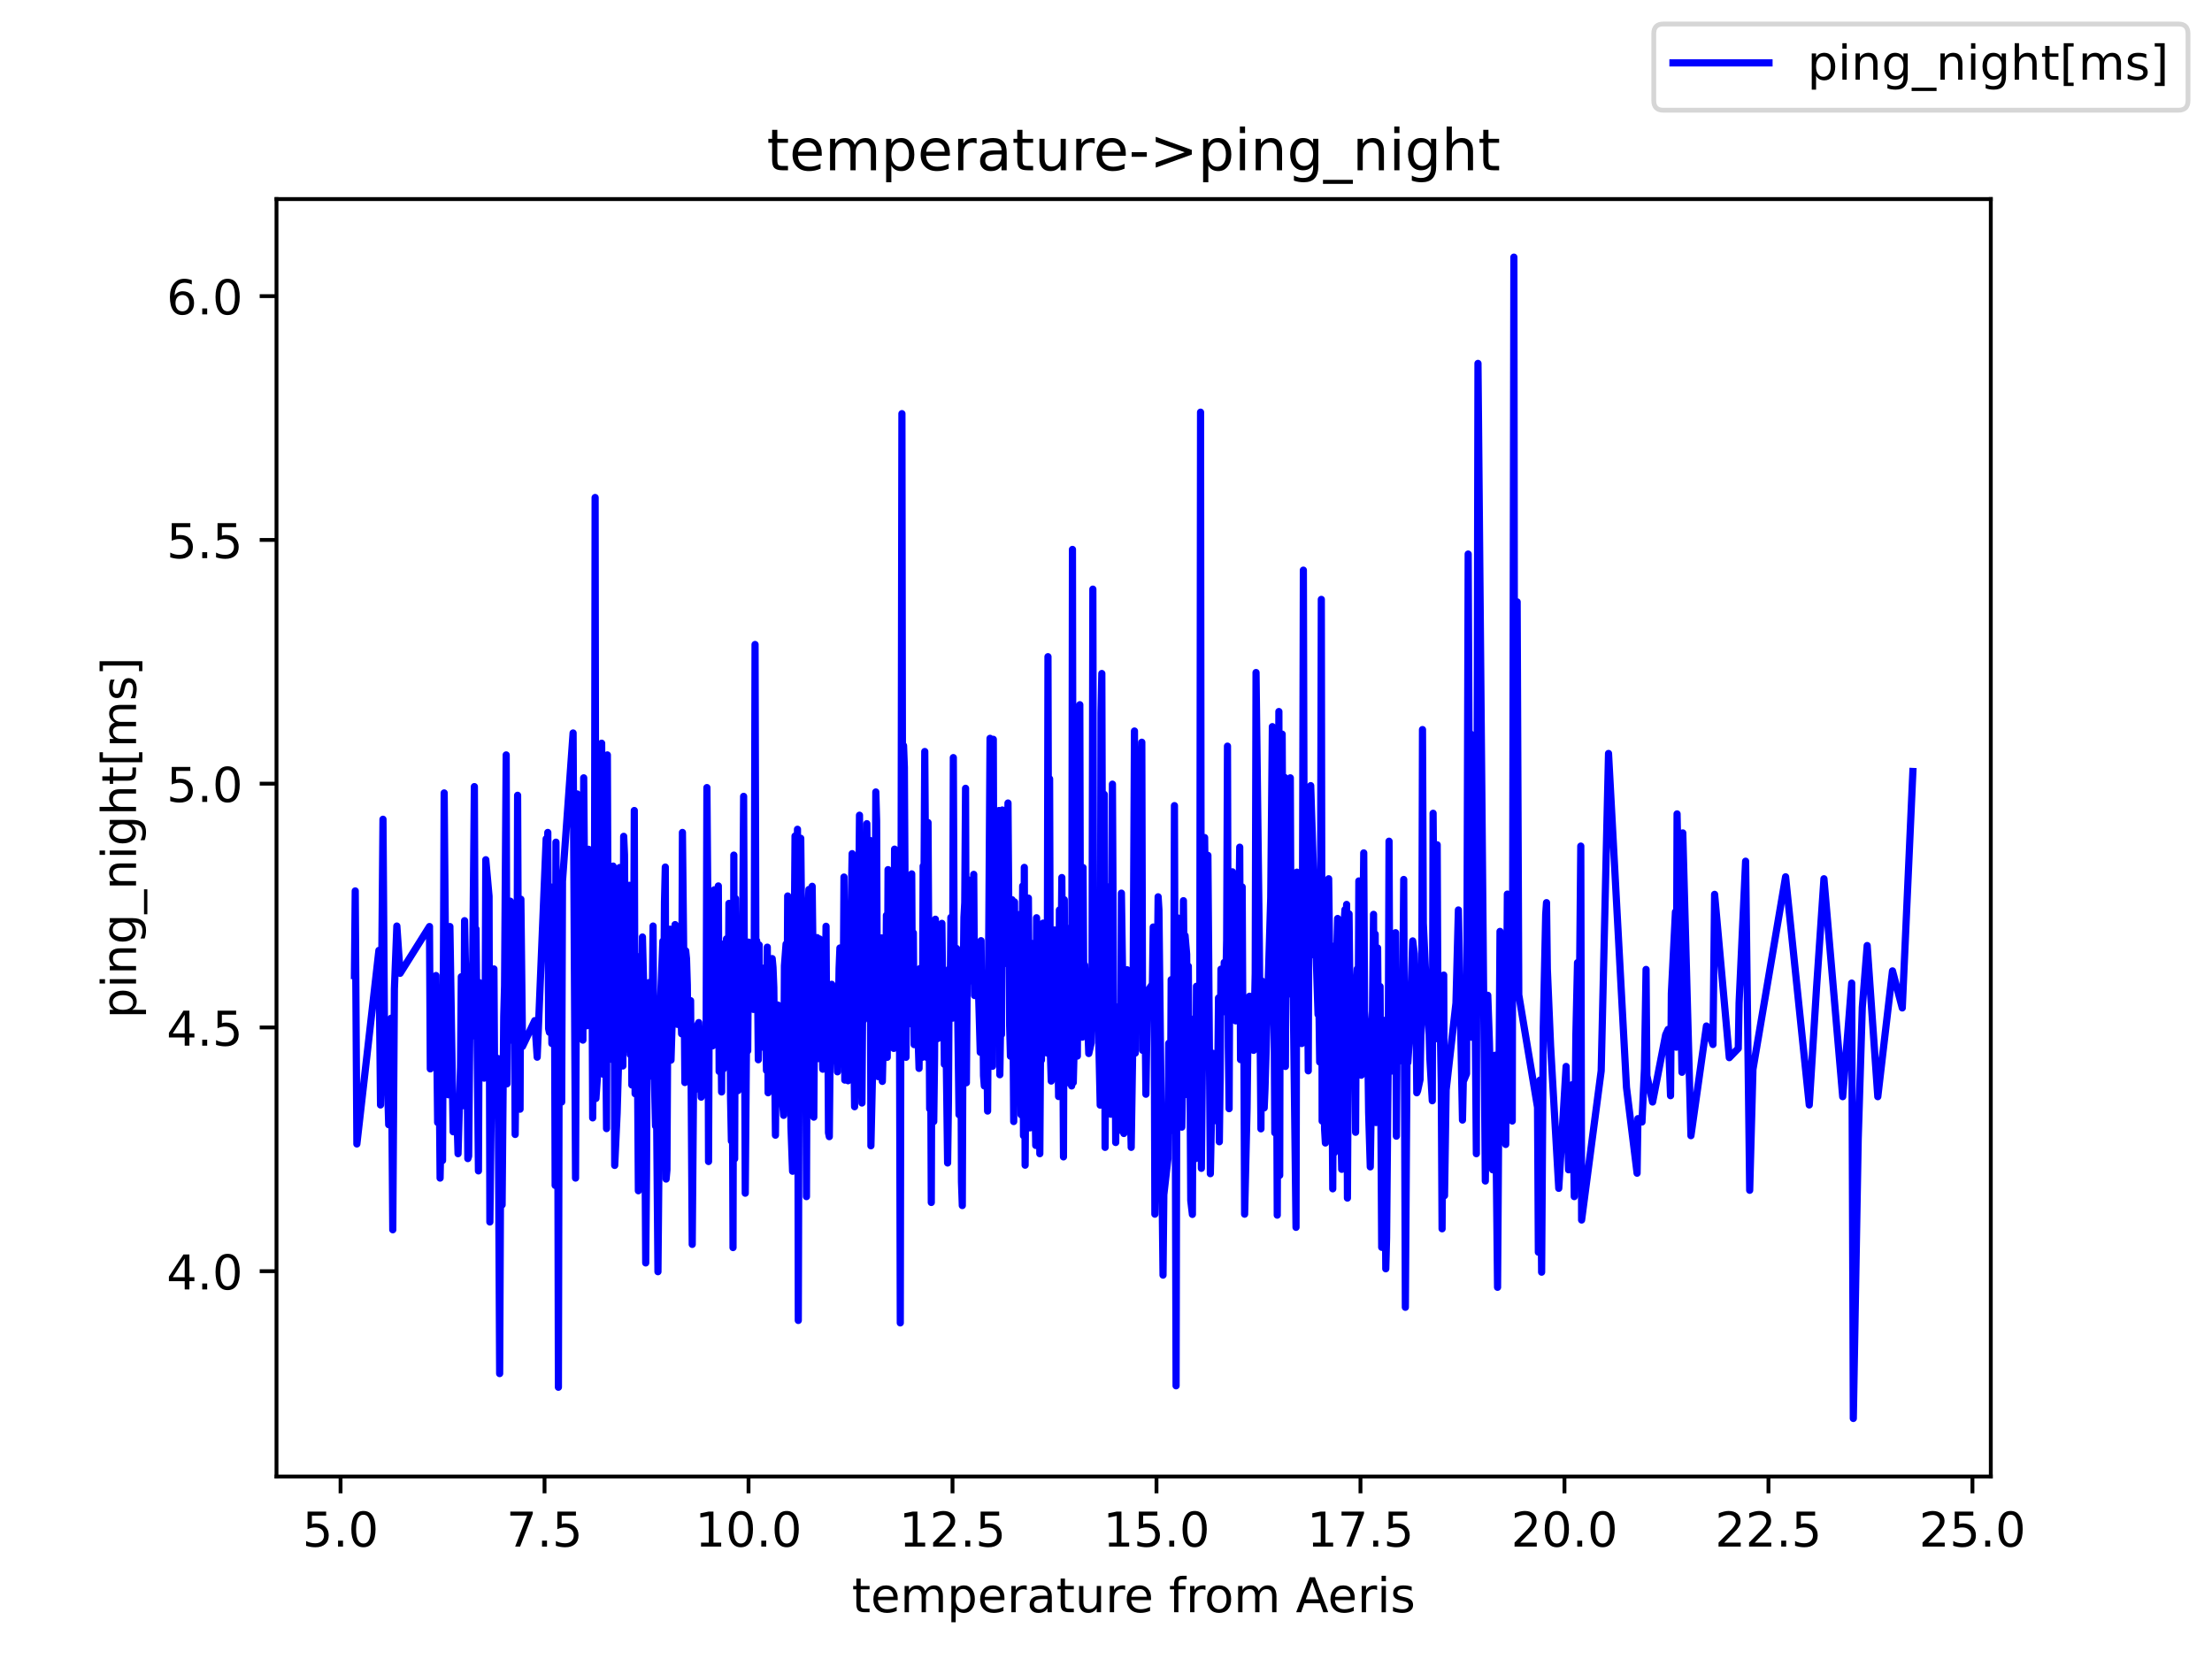 <?xml version="1.0" encoding="utf-8" standalone="no"?>
<!DOCTYPE svg PUBLIC "-//W3C//DTD SVG 1.1//EN"
  "http://www.w3.org/Graphics/SVG/1.1/DTD/svg11.dtd">
<!-- Created with matplotlib (https://matplotlib.org/) -->
<svg height="345.6pt" version="1.1" viewBox="0 0 460.8 345.6" width="460.8pt" xmlns="http://www.w3.org/2000/svg" xmlns:xlink="http://www.w3.org/1999/xlink">
 <defs>
  <style type="text/css">*{stroke-linecap:butt;stroke-linejoin:round;}</style>
 </defs>
 <g id="figure_1">
  <g id="patch_1">
   <path d="M 0 345.6 
L 460.8 345.6 
L 460.8 0 
L 0 0 
z
" style="fill:#ffffff;"/>
  </g>
  <g id="axes_1">
   <g id="patch_2">
    <path d="M 57.6 307.584 
L 414.72 307.584 
L 414.72 41.472 
L 57.6 41.472 
z
" style="fill:#ffffff;"/>
   </g>
   <g id="matplotlib.axis_1">
    <g id="xtick_1">
     <g id="line2d_1">
      <defs>
       <path d="M 0 0 
L 0 3.5 
" id="m7794c0985c" style="stroke:#000000;stroke-width:0.8;"/>
      </defs>
      <g>
       <use style="stroke:#000000;stroke-width:0.8;" x="70.943" xlink:href="#m7794c0985c" y="307.584"/>
      </g>
     </g>
     <g id="text_1">
      <!-- 5.0 -->
      <g transform="translate(62.992 322.182)scale(0.1 -0.1)">
       <defs>
        <path d="M 10.797 72.906 
L 49.516 72.906 
L 49.516 64.594 
L 19.828 64.594 
L 19.828 46.734 
Q 21.969 47.469 24.109 47.828 
Q 26.266 48.188 28.422 48.188 
Q 40.625 48.188 47.75 41.5 
Q 54.891 34.812 54.891 23.391 
Q 54.891 11.625 47.562 5.094 
Q 40.234 -1.422 26.906 -1.422 
Q 22.312 -1.422 17.547 -0.641 
Q 12.797 0.141 7.719 1.703 
L 7.719 11.625 
Q 12.109 9.234 16.797 8.062 
Q 21.484 6.891 26.703 6.891 
Q 35.156 6.891 40.078 11.328 
Q 45.016 15.766 45.016 23.391 
Q 45.016 31 40.078 35.438 
Q 35.156 39.891 26.703 39.891 
Q 22.75 39.891 18.812 39.016 
Q 14.891 38.141 10.797 36.281 
z
" id="DejaVuSans-53"/>
        <path d="M 10.688 12.406 
L 21 12.406 
L 21 0 
L 10.688 0 
z
" id="DejaVuSans-46"/>
        <path d="M 31.781 66.406 
Q 24.172 66.406 20.328 58.906 
Q 16.5 51.422 16.5 36.375 
Q 16.5 21.391 20.328 13.891 
Q 24.172 6.391 31.781 6.391 
Q 39.453 6.391 43.281 13.891 
Q 47.125 21.391 47.125 36.375 
Q 47.125 51.422 43.281 58.906 
Q 39.453 66.406 31.781 66.406 
z
M 31.781 74.219 
Q 44.047 74.219 50.516 64.516 
Q 56.984 54.828 56.984 36.375 
Q 56.984 17.969 50.516 8.266 
Q 44.047 -1.422 31.781 -1.422 
Q 19.531 -1.422 13.062 8.266 
Q 6.594 17.969 6.594 36.375 
Q 6.594 54.828 13.062 64.516 
Q 19.531 74.219 31.781 74.219 
z
" id="DejaVuSans-48"/>
       </defs>
       <use xlink:href="#DejaVuSans-53"/>
       <use x="63.623" xlink:href="#DejaVuSans-46"/>
       <use x="95.41" xlink:href="#DejaVuSans-48"/>
      </g>
     </g>
    </g>
    <g id="xtick_2">
     <g id="line2d_2">
      <g>
       <use style="stroke:#000000;stroke-width:0.8;" x="113.437" xlink:href="#m7794c0985c" y="307.584"/>
      </g>
     </g>
     <g id="text_2">
      <!-- 7.5 -->
      <g transform="translate(105.486 322.182)scale(0.1 -0.1)">
       <defs>
        <path d="M 8.203 72.906 
L 55.078 72.906 
L 55.078 68.703 
L 28.609 0 
L 18.312 0 
L 43.219 64.594 
L 8.203 64.594 
z
" id="DejaVuSans-55"/>
       </defs>
       <use xlink:href="#DejaVuSans-55"/>
       <use x="63.623" xlink:href="#DejaVuSans-46"/>
       <use x="95.41" xlink:href="#DejaVuSans-53"/>
      </g>
     </g>
    </g>
    <g id="xtick_3">
     <g id="line2d_3">
      <g>
       <use style="stroke:#000000;stroke-width:0.8;" x="155.931" xlink:href="#m7794c0985c" y="307.584"/>
      </g>
     </g>
     <g id="text_3">
      <!-- 10.0 -->
      <g transform="translate(144.798 322.182)scale(0.1 -0.1)">
       <defs>
        <path d="M 12.406 8.297 
L 28.516 8.297 
L 28.516 63.922 
L 10.984 60.406 
L 10.984 69.391 
L 28.422 72.906 
L 38.281 72.906 
L 38.281 8.297 
L 54.391 8.297 
L 54.391 0 
L 12.406 0 
z
" id="DejaVuSans-49"/>
       </defs>
       <use xlink:href="#DejaVuSans-49"/>
       <use x="63.623" xlink:href="#DejaVuSans-48"/>
       <use x="127.246" xlink:href="#DejaVuSans-46"/>
       <use x="159.033" xlink:href="#DejaVuSans-48"/>
      </g>
     </g>
    </g>
    <g id="xtick_4">
     <g id="line2d_4">
      <g>
       <use style="stroke:#000000;stroke-width:0.8;" x="198.425" xlink:href="#m7794c0985c" y="307.584"/>
      </g>
     </g>
     <g id="text_4">
      <!-- 12.5 -->
      <g transform="translate(187.292 322.182)scale(0.1 -0.1)">
       <defs>
        <path d="M 19.188 8.297 
L 53.609 8.297 
L 53.609 0 
L 7.328 0 
L 7.328 8.297 
Q 12.938 14.109 22.625 23.891 
Q 32.328 33.688 34.812 36.531 
Q 39.547 41.844 41.422 45.531 
Q 43.312 49.219 43.312 52.781 
Q 43.312 58.594 39.234 62.25 
Q 35.156 65.922 28.609 65.922 
Q 23.969 65.922 18.812 64.312 
Q 13.672 62.703 7.812 59.422 
L 7.812 69.391 
Q 13.766 71.781 18.938 73 
Q 24.125 74.219 28.422 74.219 
Q 39.75 74.219 46.484 68.547 
Q 53.219 62.891 53.219 53.422 
Q 53.219 48.922 51.531 44.891 
Q 49.859 40.875 45.406 35.406 
Q 44.188 33.984 37.641 27.219 
Q 31.109 20.453 19.188 8.297 
z
" id="DejaVuSans-50"/>
       </defs>
       <use xlink:href="#DejaVuSans-49"/>
       <use x="63.623" xlink:href="#DejaVuSans-50"/>
       <use x="127.246" xlink:href="#DejaVuSans-46"/>
       <use x="159.033" xlink:href="#DejaVuSans-53"/>
      </g>
     </g>
    </g>
    <g id="xtick_5">
     <g id="line2d_5">
      <g>
       <use style="stroke:#000000;stroke-width:0.8;" x="240.919" xlink:href="#m7794c0985c" y="307.584"/>
      </g>
     </g>
     <g id="text_5">
      <!-- 15.0 -->
      <g transform="translate(229.787 322.182)scale(0.1 -0.1)">
       <use xlink:href="#DejaVuSans-49"/>
       <use x="63.623" xlink:href="#DejaVuSans-53"/>
       <use x="127.246" xlink:href="#DejaVuSans-46"/>
       <use x="159.033" xlink:href="#DejaVuSans-48"/>
      </g>
     </g>
    </g>
    <g id="xtick_6">
     <g id="line2d_6">
      <g>
       <use style="stroke:#000000;stroke-width:0.8;" x="283.413" xlink:href="#m7794c0985c" y="307.584"/>
      </g>
     </g>
     <g id="text_6">
      <!-- 17.5 -->
      <g transform="translate(272.281 322.182)scale(0.1 -0.1)">
       <use xlink:href="#DejaVuSans-49"/>
       <use x="63.623" xlink:href="#DejaVuSans-55"/>
       <use x="127.246" xlink:href="#DejaVuSans-46"/>
       <use x="159.033" xlink:href="#DejaVuSans-53"/>
      </g>
     </g>
    </g>
    <g id="xtick_7">
     <g id="line2d_7">
      <g>
       <use style="stroke:#000000;stroke-width:0.8;" x="325.907" xlink:href="#m7794c0985c" y="307.584"/>
      </g>
     </g>
     <g id="text_7">
      <!-- 20.0 -->
      <g transform="translate(314.775 322.182)scale(0.1 -0.1)">
       <use xlink:href="#DejaVuSans-50"/>
       <use x="63.623" xlink:href="#DejaVuSans-48"/>
       <use x="127.246" xlink:href="#DejaVuSans-46"/>
       <use x="159.033" xlink:href="#DejaVuSans-48"/>
      </g>
     </g>
    </g>
    <g id="xtick_8">
     <g id="line2d_8">
      <g>
       <use style="stroke:#000000;stroke-width:0.8;" x="368.401" xlink:href="#m7794c0985c" y="307.584"/>
      </g>
     </g>
     <g id="text_8">
      <!-- 22.5 -->
      <g transform="translate(357.269 322.182)scale(0.1 -0.1)">
       <use xlink:href="#DejaVuSans-50"/>
       <use x="63.623" xlink:href="#DejaVuSans-50"/>
       <use x="127.246" xlink:href="#DejaVuSans-46"/>
       <use x="159.033" xlink:href="#DejaVuSans-53"/>
      </g>
     </g>
    </g>
    <g id="xtick_9">
     <g id="line2d_9">
      <g>
       <use style="stroke:#000000;stroke-width:0.8;" x="410.896" xlink:href="#m7794c0985c" y="307.584"/>
      </g>
     </g>
     <g id="text_9">
      <!-- 25.0 -->
      <g transform="translate(399.763 322.182)scale(0.1 -0.1)">
       <use xlink:href="#DejaVuSans-50"/>
       <use x="63.623" xlink:href="#DejaVuSans-53"/>
       <use x="127.246" xlink:href="#DejaVuSans-46"/>
       <use x="159.033" xlink:href="#DejaVuSans-48"/>
      </g>
     </g>
    </g>
    <g id="text_10">
     <!-- temperature from Aeris -->
     <g transform="translate(177.465 335.861)scale(0.1 -0.1)">
      <defs>
       <path d="M 18.312 70.219 
L 18.312 54.688 
L 36.812 54.688 
L 36.812 47.703 
L 18.312 47.703 
L 18.312 18.016 
Q 18.312 11.328 20.141 9.422 
Q 21.969 7.516 27.594 7.516 
L 36.812 7.516 
L 36.812 0 
L 27.594 0 
Q 17.188 0 13.234 3.875 
Q 9.281 7.766 9.281 18.016 
L 9.281 47.703 
L 2.688 47.703 
L 2.688 54.688 
L 9.281 54.688 
L 9.281 70.219 
z
" id="DejaVuSans-116"/>
       <path d="M 56.203 29.594 
L 56.203 25.203 
L 14.891 25.203 
Q 15.484 15.922 20.484 11.062 
Q 25.484 6.203 34.422 6.203 
Q 39.594 6.203 44.453 7.469 
Q 49.312 8.734 54.109 11.281 
L 54.109 2.781 
Q 49.266 0.734 44.188 -0.344 
Q 39.109 -1.422 33.891 -1.422 
Q 20.797 -1.422 13.156 6.188 
Q 5.516 13.812 5.516 26.812 
Q 5.516 40.234 12.766 48.109 
Q 20.016 56 32.328 56 
Q 43.359 56 49.781 48.891 
Q 56.203 41.797 56.203 29.594 
z
M 47.219 32.234 
Q 47.125 39.594 43.094 43.984 
Q 39.062 48.391 32.422 48.391 
Q 24.906 48.391 20.391 44.141 
Q 15.875 39.891 15.188 32.172 
z
" id="DejaVuSans-101"/>
       <path d="M 52 44.188 
Q 55.375 50.25 60.062 53.125 
Q 64.75 56 71.094 56 
Q 79.641 56 84.281 50.016 
Q 88.922 44.047 88.922 33.016 
L 88.922 0 
L 79.891 0 
L 79.891 32.719 
Q 79.891 40.578 77.094 44.375 
Q 74.312 48.188 68.609 48.188 
Q 61.625 48.188 57.562 43.547 
Q 53.516 38.922 53.516 30.906 
L 53.516 0 
L 44.484 0 
L 44.484 32.719 
Q 44.484 40.625 41.703 44.406 
Q 38.922 48.188 33.109 48.188 
Q 26.219 48.188 22.156 43.531 
Q 18.109 38.875 18.109 30.906 
L 18.109 0 
L 9.078 0 
L 9.078 54.688 
L 18.109 54.688 
L 18.109 46.188 
Q 21.188 51.219 25.484 53.609 
Q 29.781 56 35.688 56 
Q 41.656 56 45.828 52.969 
Q 50 49.953 52 44.188 
z
" id="DejaVuSans-109"/>
       <path d="M 18.109 8.203 
L 18.109 -20.797 
L 9.078 -20.797 
L 9.078 54.688 
L 18.109 54.688 
L 18.109 46.391 
Q 20.953 51.266 25.266 53.625 
Q 29.594 56 35.594 56 
Q 45.562 56 51.781 48.094 
Q 58.016 40.188 58.016 27.297 
Q 58.016 14.406 51.781 6.484 
Q 45.562 -1.422 35.594 -1.422 
Q 29.594 -1.422 25.266 0.953 
Q 20.953 3.328 18.109 8.203 
z
M 48.688 27.297 
Q 48.688 37.203 44.609 42.844 
Q 40.531 48.484 33.406 48.484 
Q 26.266 48.484 22.188 42.844 
Q 18.109 37.203 18.109 27.297 
Q 18.109 17.391 22.188 11.75 
Q 26.266 6.109 33.406 6.109 
Q 40.531 6.109 44.609 11.75 
Q 48.688 17.391 48.688 27.297 
z
" id="DejaVuSans-112"/>
       <path d="M 41.109 46.297 
Q 39.594 47.172 37.812 47.578 
Q 36.031 48 33.891 48 
Q 26.266 48 22.188 43.047 
Q 18.109 38.094 18.109 28.812 
L 18.109 0 
L 9.078 0 
L 9.078 54.688 
L 18.109 54.688 
L 18.109 46.188 
Q 20.953 51.172 25.484 53.578 
Q 30.031 56 36.531 56 
Q 37.453 56 38.578 55.875 
Q 39.703 55.766 41.062 55.516 
z
" id="DejaVuSans-114"/>
       <path d="M 34.281 27.484 
Q 23.391 27.484 19.188 25 
Q 14.984 22.516 14.984 16.5 
Q 14.984 11.719 18.141 8.906 
Q 21.297 6.109 26.703 6.109 
Q 34.188 6.109 38.703 11.406 
Q 43.219 16.703 43.219 25.484 
L 43.219 27.484 
z
M 52.203 31.203 
L 52.203 0 
L 43.219 0 
L 43.219 8.297 
Q 40.141 3.328 35.547 0.953 
Q 30.953 -1.422 24.312 -1.422 
Q 15.922 -1.422 10.953 3.297 
Q 6 8.016 6 15.922 
Q 6 25.141 12.172 29.828 
Q 18.359 34.516 30.609 34.516 
L 43.219 34.516 
L 43.219 35.406 
Q 43.219 41.609 39.141 45 
Q 35.062 48.391 27.688 48.391 
Q 23 48.391 18.547 47.266 
Q 14.109 46.141 10.016 43.891 
L 10.016 52.203 
Q 14.938 54.109 19.578 55.047 
Q 24.219 56 28.609 56 
Q 40.484 56 46.344 49.844 
Q 52.203 43.703 52.203 31.203 
z
" id="DejaVuSans-97"/>
       <path d="M 8.5 21.578 
L 8.5 54.688 
L 17.484 54.688 
L 17.484 21.922 
Q 17.484 14.156 20.5 10.266 
Q 23.531 6.391 29.594 6.391 
Q 36.859 6.391 41.078 11.031 
Q 45.312 15.672 45.312 23.688 
L 45.312 54.688 
L 54.297 54.688 
L 54.297 0 
L 45.312 0 
L 45.312 8.406 
Q 42.047 3.422 37.719 1 
Q 33.406 -1.422 27.688 -1.422 
Q 18.266 -1.422 13.375 4.438 
Q 8.5 10.297 8.5 21.578 
z
M 31.109 56 
z
" id="DejaVuSans-117"/>
       <path id="DejaVuSans-32"/>
       <path d="M 37.109 75.984 
L 37.109 68.5 
L 28.516 68.5 
Q 23.688 68.5 21.797 66.547 
Q 19.922 64.594 19.922 59.516 
L 19.922 54.688 
L 34.719 54.688 
L 34.719 47.703 
L 19.922 47.703 
L 19.922 0 
L 10.891 0 
L 10.891 47.703 
L 2.297 47.703 
L 2.297 54.688 
L 10.891 54.688 
L 10.891 58.5 
Q 10.891 67.625 15.141 71.797 
Q 19.391 75.984 28.609 75.984 
z
" id="DejaVuSans-102"/>
       <path d="M 30.609 48.391 
Q 23.391 48.391 19.188 42.75 
Q 14.984 37.109 14.984 27.297 
Q 14.984 17.484 19.156 11.844 
Q 23.344 6.203 30.609 6.203 
Q 37.797 6.203 41.984 11.859 
Q 46.188 17.531 46.188 27.297 
Q 46.188 37.016 41.984 42.703 
Q 37.797 48.391 30.609 48.391 
z
M 30.609 56 
Q 42.328 56 49.016 48.375 
Q 55.719 40.766 55.719 27.297 
Q 55.719 13.875 49.016 6.219 
Q 42.328 -1.422 30.609 -1.422 
Q 18.844 -1.422 12.172 6.219 
Q 5.516 13.875 5.516 27.297 
Q 5.516 40.766 12.172 48.375 
Q 18.844 56 30.609 56 
z
" id="DejaVuSans-111"/>
       <path d="M 34.188 63.188 
L 20.797 26.906 
L 47.609 26.906 
z
M 28.609 72.906 
L 39.797 72.906 
L 67.578 0 
L 57.328 0 
L 50.688 18.703 
L 17.828 18.703 
L 11.188 0 
L 0.781 0 
z
" id="DejaVuSans-65"/>
       <path d="M 9.422 54.688 
L 18.406 54.688 
L 18.406 0 
L 9.422 0 
z
M 9.422 75.984 
L 18.406 75.984 
L 18.406 64.594 
L 9.422 64.594 
z
" id="DejaVuSans-105"/>
       <path d="M 44.281 53.078 
L 44.281 44.578 
Q 40.484 46.531 36.375 47.5 
Q 32.281 48.484 27.875 48.484 
Q 21.188 48.484 17.844 46.438 
Q 14.5 44.391 14.5 40.281 
Q 14.5 37.156 16.891 35.375 
Q 19.281 33.594 26.516 31.984 
L 29.594 31.297 
Q 39.156 29.25 43.188 25.516 
Q 47.219 21.781 47.219 15.094 
Q 47.219 7.469 41.188 3.016 
Q 35.156 -1.422 24.609 -1.422 
Q 20.219 -1.422 15.453 -0.562 
Q 10.688 0.297 5.422 2 
L 5.422 11.281 
Q 10.406 8.688 15.234 7.391 
Q 20.062 6.109 24.812 6.109 
Q 31.156 6.109 34.562 8.281 
Q 37.984 10.453 37.984 14.406 
Q 37.984 18.062 35.516 20.016 
Q 33.062 21.969 24.703 23.781 
L 21.578 24.516 
Q 13.234 26.266 9.516 29.906 
Q 5.812 33.547 5.812 39.891 
Q 5.812 47.609 11.281 51.797 
Q 16.75 56 26.812 56 
Q 31.781 56 36.172 55.266 
Q 40.578 54.547 44.281 53.078 
z
" id="DejaVuSans-115"/>
      </defs>
      <use xlink:href="#DejaVuSans-116"/>
      <use x="39.209" xlink:href="#DejaVuSans-101"/>
      <use x="100.732" xlink:href="#DejaVuSans-109"/>
      <use x="198.145" xlink:href="#DejaVuSans-112"/>
      <use x="261.621" xlink:href="#DejaVuSans-101"/>
      <use x="323.145" xlink:href="#DejaVuSans-114"/>
      <use x="364.258" xlink:href="#DejaVuSans-97"/>
      <use x="425.537" xlink:href="#DejaVuSans-116"/>
      <use x="464.746" xlink:href="#DejaVuSans-117"/>
      <use x="528.125" xlink:href="#DejaVuSans-114"/>
      <use x="566.988" xlink:href="#DejaVuSans-101"/>
      <use x="628.512" xlink:href="#DejaVuSans-32"/>
      <use x="660.299" xlink:href="#DejaVuSans-102"/>
      <use x="695.504" xlink:href="#DejaVuSans-114"/>
      <use x="734.367" xlink:href="#DejaVuSans-111"/>
      <use x="795.549" xlink:href="#DejaVuSans-109"/>
      <use x="892.961" xlink:href="#DejaVuSans-32"/>
      <use x="924.748" xlink:href="#DejaVuSans-65"/>
      <use x="991.406" xlink:href="#DejaVuSans-101"/>
      <use x="1052.93" xlink:href="#DejaVuSans-114"/>
      <use x="1094.043" xlink:href="#DejaVuSans-105"/>
      <use x="1121.826" xlink:href="#DejaVuSans-115"/>
     </g>
    </g>
   </g>
   <g id="matplotlib.axis_2">
    <g id="ytick_1">
     <g id="line2d_10">
      <defs>
       <path d="M 0 0 
L -3.5 0 
" id="me8d3914f2b" style="stroke:#000000;stroke-width:0.8;"/>
      </defs>
      <g>
       <use style="stroke:#000000;stroke-width:0.8;" x="57.6" xlink:href="#me8d3914f2b" y="264.816"/>
      </g>
     </g>
     <g id="text_11">
      <!-- 4.0 -->
      <g transform="translate(34.697 268.616)scale(0.1 -0.1)">
       <defs>
        <path d="M 37.797 64.312 
L 12.891 25.391 
L 37.797 25.391 
z
M 35.203 72.906 
L 47.609 72.906 
L 47.609 25.391 
L 58.016 25.391 
L 58.016 17.188 
L 47.609 17.188 
L 47.609 0 
L 37.797 0 
L 37.797 17.188 
L 4.891 17.188 
L 4.891 26.703 
z
" id="DejaVuSans-52"/>
       </defs>
       <use xlink:href="#DejaVuSans-52"/>
       <use x="63.623" xlink:href="#DejaVuSans-46"/>
       <use x="95.41" xlink:href="#DejaVuSans-48"/>
      </g>
     </g>
    </g>
    <g id="ytick_2">
     <g id="line2d_11">
      <g>
       <use style="stroke:#000000;stroke-width:0.8;" x="57.6" xlink:href="#me8d3914f2b" y="214.036"/>
      </g>
     </g>
     <g id="text_12">
      <!-- 4.5 -->
      <g transform="translate(34.697 217.835)scale(0.1 -0.1)">
       <use xlink:href="#DejaVuSans-52"/>
       <use x="63.623" xlink:href="#DejaVuSans-46"/>
       <use x="95.41" xlink:href="#DejaVuSans-53"/>
      </g>
     </g>
    </g>
    <g id="ytick_3">
     <g id="line2d_12">
      <g>
       <use style="stroke:#000000;stroke-width:0.8;" x="57.6" xlink:href="#me8d3914f2b" y="163.255"/>
      </g>
     </g>
     <g id="text_13">
      <!-- 5.0 -->
      <g transform="translate(34.697 167.054)scale(0.1 -0.1)">
       <use xlink:href="#DejaVuSans-53"/>
       <use x="63.623" xlink:href="#DejaVuSans-46"/>
       <use x="95.41" xlink:href="#DejaVuSans-48"/>
      </g>
     </g>
    </g>
    <g id="ytick_4">
     <g id="line2d_13">
      <g>
       <use style="stroke:#000000;stroke-width:0.8;" x="57.6" xlink:href="#me8d3914f2b" y="112.474"/>
      </g>
     </g>
     <g id="text_14">
      <!-- 5.5 -->
      <g transform="translate(34.697 116.273)scale(0.1 -0.1)">
       <use xlink:href="#DejaVuSans-53"/>
       <use x="63.623" xlink:href="#DejaVuSans-46"/>
       <use x="95.41" xlink:href="#DejaVuSans-53"/>
      </g>
     </g>
    </g>
    <g id="ytick_5">
     <g id="line2d_14">
      <g>
       <use style="stroke:#000000;stroke-width:0.8;" x="57.6" xlink:href="#me8d3914f2b" y="61.693"/>
      </g>
     </g>
     <g id="text_15">
      <!-- 6.0 -->
      <g transform="translate(34.697 65.492)scale(0.1 -0.1)">
       <defs>
        <path d="M 33.016 40.375 
Q 26.375 40.375 22.484 35.828 
Q 18.609 31.297 18.609 23.391 
Q 18.609 15.531 22.484 10.953 
Q 26.375 6.391 33.016 6.391 
Q 39.656 6.391 43.531 10.953 
Q 47.406 15.531 47.406 23.391 
Q 47.406 31.297 43.531 35.828 
Q 39.656 40.375 33.016 40.375 
z
M 52.594 71.297 
L 52.594 62.312 
Q 48.875 64.062 45.094 64.984 
Q 41.312 65.922 37.594 65.922 
Q 27.828 65.922 22.672 59.328 
Q 17.531 52.734 16.797 39.406 
Q 19.672 43.656 24.016 45.922 
Q 28.375 48.188 33.594 48.188 
Q 44.578 48.188 50.953 41.516 
Q 57.328 34.859 57.328 23.391 
Q 57.328 12.156 50.688 5.359 
Q 44.047 -1.422 33.016 -1.422 
Q 20.359 -1.422 13.672 8.266 
Q 6.984 17.969 6.984 36.375 
Q 6.984 53.656 15.188 63.938 
Q 23.391 74.219 37.203 74.219 
Q 40.922 74.219 44.703 73.484 
Q 48.484 72.75 52.594 71.297 
z
" id="DejaVuSans-54"/>
       </defs>
       <use xlink:href="#DejaVuSans-54"/>
       <use x="63.623" xlink:href="#DejaVuSans-46"/>
       <use x="95.41" xlink:href="#DejaVuSans-48"/>
      </g>
     </g>
    </g>
    <g id="text_16">
     <!-- ping_night[ms] -->
     <g transform="translate(28.339 212.172)rotate(-90)scale(0.1 -0.1)">
      <defs>
       <path d="M 54.891 33.016 
L 54.891 0 
L 45.906 0 
L 45.906 32.719 
Q 45.906 40.484 42.875 44.328 
Q 39.844 48.188 33.797 48.188 
Q 26.516 48.188 22.312 43.547 
Q 18.109 38.922 18.109 30.906 
L 18.109 0 
L 9.078 0 
L 9.078 54.688 
L 18.109 54.688 
L 18.109 46.188 
Q 21.344 51.125 25.703 53.562 
Q 30.078 56 35.797 56 
Q 45.219 56 50.047 50.172 
Q 54.891 44.344 54.891 33.016 
z
" id="DejaVuSans-110"/>
       <path d="M 45.406 27.984 
Q 45.406 37.75 41.375 43.109 
Q 37.359 48.484 30.078 48.484 
Q 22.859 48.484 18.828 43.109 
Q 14.797 37.75 14.797 27.984 
Q 14.797 18.266 18.828 12.891 
Q 22.859 7.516 30.078 7.516 
Q 37.359 7.516 41.375 12.891 
Q 45.406 18.266 45.406 27.984 
z
M 54.391 6.781 
Q 54.391 -7.172 48.188 -13.984 
Q 42 -20.797 29.203 -20.797 
Q 24.469 -20.797 20.266 -20.094 
Q 16.062 -19.391 12.109 -17.922 
L 12.109 -9.188 
Q 16.062 -11.328 19.922 -12.344 
Q 23.781 -13.375 27.781 -13.375 
Q 36.625 -13.375 41.016 -8.766 
Q 45.406 -4.156 45.406 5.172 
L 45.406 9.625 
Q 42.625 4.781 38.281 2.391 
Q 33.938 0 27.875 0 
Q 17.828 0 11.672 7.656 
Q 5.516 15.328 5.516 27.984 
Q 5.516 40.672 11.672 48.328 
Q 17.828 56 27.875 56 
Q 33.938 56 38.281 53.609 
Q 42.625 51.219 45.406 46.391 
L 45.406 54.688 
L 54.391 54.688 
z
" id="DejaVuSans-103"/>
       <path d="M 50.984 -16.609 
L 50.984 -23.578 
L -0.984 -23.578 
L -0.984 -16.609 
z
" id="DejaVuSans-95"/>
       <path d="M 54.891 33.016 
L 54.891 0 
L 45.906 0 
L 45.906 32.719 
Q 45.906 40.484 42.875 44.328 
Q 39.844 48.188 33.797 48.188 
Q 26.516 48.188 22.312 43.547 
Q 18.109 38.922 18.109 30.906 
L 18.109 0 
L 9.078 0 
L 9.078 75.984 
L 18.109 75.984 
L 18.109 46.188 
Q 21.344 51.125 25.703 53.562 
Q 30.078 56 35.797 56 
Q 45.219 56 50.047 50.172 
Q 54.891 44.344 54.891 33.016 
z
" id="DejaVuSans-104"/>
       <path d="M 8.594 75.984 
L 29.297 75.984 
L 29.297 69 
L 17.578 69 
L 17.578 -6.203 
L 29.297 -6.203 
L 29.297 -13.188 
L 8.594 -13.188 
z
" id="DejaVuSans-91"/>
       <path d="M 30.422 75.984 
L 30.422 -13.188 
L 9.719 -13.188 
L 9.719 -6.203 
L 21.391 -6.203 
L 21.391 69 
L 9.719 69 
L 9.719 75.984 
z
" id="DejaVuSans-93"/>
      </defs>
      <use xlink:href="#DejaVuSans-112"/>
      <use x="63.477" xlink:href="#DejaVuSans-105"/>
      <use x="91.26" xlink:href="#DejaVuSans-110"/>
      <use x="154.639" xlink:href="#DejaVuSans-103"/>
      <use x="218.115" xlink:href="#DejaVuSans-95"/>
      <use x="268.115" xlink:href="#DejaVuSans-110"/>
      <use x="331.494" xlink:href="#DejaVuSans-105"/>
      <use x="359.277" xlink:href="#DejaVuSans-103"/>
      <use x="422.754" xlink:href="#DejaVuSans-104"/>
      <use x="486.133" xlink:href="#DejaVuSans-116"/>
      <use x="525.342" xlink:href="#DejaVuSans-91"/>
      <use x="564.355" xlink:href="#DejaVuSans-109"/>
      <use x="661.768" xlink:href="#DejaVuSans-115"/>
      <use x="713.867" xlink:href="#DejaVuSans-93"/>
     </g>
    </g>
   </g>
   <g id="line2d_15">
    <path clip-path="url(#p18a3af02a4)" d="M 73.833 203.219 
L 74.003 185.598 
L 74.343 238.309 
L 78.932 197.989 
L 79.272 230.184 
L 79.782 170.669 
L 80.122 218.301 
L 80.632 222.668 
L 80.972 234.297 
L 81.482 212.106 
L 81.822 256.184 
L 82.162 206.012 
L 82.671 192.911 
L 83.351 202.762 
L 89.471 193.012 
L 89.641 222.668 
L 90.32 208.246 
L 90.83 203.219 
L 91.17 233.84 
L 91.34 206.469 
L 91.68 245.418 
L 91.85 236.328 
L 92.02 214.848 
L 92.19 241.762 
L 92.53 165.184 
L 93.04 227.543 
L 93.38 228.051 
L 93.72 193.012 
L 94.4 235.77 
L 95.08 228.762 
L 95.42 240.34 
L 95.93 222.364 
L 96.1 203.473 
L 96.61 230.336 
L 96.78 191.793 
L 97.289 217.658 
L 97.459 241.356 
L 97.629 240.848 
L 97.969 203.879 
L 98.139 215.965 
L 98.479 199.817 
L 98.819 163.864 
L 98.989 205.301 
L 99.159 193.52 
L 99.669 243.92 
L 99.839 204.692 
L 100.349 214.95 
L 100.519 205.352 
L 100.859 224.598 
L 101.029 220.383 
L 101.199 179.098 
L 101.879 186.715 
L 102.049 254.559 
L 102.389 226.528 
L 102.899 201.848 
L 103.069 230.082 
L 103.409 228.864 
L 103.749 220.51 
L 104.088 286.144 
L 104.258 248.668 
L 104.428 235.973 
L 104.598 251.004 
L 104.938 211.7 
L 105.108 205.352 
L 105.448 157.263 
L 105.618 225.783 
L 105.788 201.543 
L 105.958 194.993 
L 106.298 187.731 
L 106.468 216.676 
L 106.638 207.739 
L 106.808 209.161 
L 106.978 213.68 
L 107.148 203.575 
L 107.318 236.328 
L 107.488 221.89 
L 107.658 224.547 
L 107.828 165.672 
L 107.998 208.348 
L 108.168 212.131 
L 108.338 231.064 
L 108.508 187.325 
L 108.848 217.996 
L 111.397 212.614 
L 111.907 220.231 
L 113.777 174.731 
L 113.947 182.721 
L 114.117 173.411 
L 114.287 214.289 
L 114.457 215.051 
L 114.627 184.71 
L 114.967 217.387 
L 115.137 188.239 
L 115.477 195.247 
L 115.647 246.942 
L 115.817 175.442 
L 115.987 228.914 
L 116.157 214.594 
L 116.327 288.988 
L 116.497 208.991 
L 117.007 229.574 
L 117.177 183.567 
L 119.386 152.692 
L 119.896 245.418 
L 120.236 165.387 
L 120.406 207.434 
L 120.576 189.102 
L 120.746 188.848 
L 120.916 173.546 
L 121.086 210.887 
L 121.256 216.371 
L 121.426 216.676 
L 121.596 162.036 
L 121.936 204.082 
L 122.106 196.567 
L 122.276 213.68 
L 122.616 176.925 
L 122.956 212.585 
L 123.126 211.039 
L 123.296 194.062 
L 123.466 232.875 
L 123.636 211.395 
L 123.806 215.234 
L 123.976 103.638 
L 124.146 228.83 
L 124.656 221.45 
L 124.826 200.832 
L 125.166 205.403 
L 125.336 154.825 
L 125.675 223.785 
L 125.845 195.754 
L 126.015 218.017 
L 126.185 215.721 
L 126.355 235.11 
L 126.525 157.263 
L 126.695 203.168 
L 126.865 211.09 
L 127.035 196.228 
L 127.375 192.987 
L 127.545 220.739 
L 127.715 180.419 
L 127.885 180.926 
L 128.055 242.777 
L 128.565 231.809 
L 128.905 219.621 
L 129.075 180.723 
L 129.245 200.9 
L 129.585 188.188 
L 129.755 222.059 
L 129.925 174.223 
L 130.095 178.049 
L 130.265 206.571 
L 130.605 193.581 
L 130.945 218.673 
L 131.115 184.43 
L 131.285 219.689 
L 131.455 185.903 
L 131.625 226.02 
L 131.795 221.077 
L 131.965 208.678 
L 132.135 168.841 
L 132.305 227.848 
L 132.475 205.098 
L 132.644 199.207 
L 132.984 248.059 
L 133.494 219.367 
L 133.834 195.196 
L 134.174 208.687 
L 134.514 263.09 
L 134.684 244.453 
L 134.854 207.976 
L 135.024 223.989 
L 135.194 204.692 
L 135.364 220.671 
L 135.534 224.158 
L 135.704 219.571 
L 135.874 209.77 
L 136.044 192.911 
L 136.214 219.96 
L 136.554 234.551 
L 136.724 225.563 
L 137.064 264.918 
L 137.574 209.059 
L 138.084 196.059 
L 138.254 211.09 
L 138.424 187.883 
L 138.594 180.622 
L 138.764 245.621 
L 138.934 243.692 
L 139.104 213.121 
L 139.614 193.571 
L 139.783 220.84 
L 140.633 192.606 
L 141.143 213.401 
L 141.483 210.227 
L 141.653 213.054 
L 141.823 209.838 
L 141.993 215.356 
L 142.163 173.411 
L 142.503 205.572 
L 142.673 225.512 
L 142.843 198.065 
L 143.013 199.69 
L 143.183 205.123 
L 143.353 222.499 
L 143.523 221.89 
L 143.693 223.049 
L 143.863 208.45 
L 144.203 259.23 
L 144.543 218.2 
L 144.713 227.086 
L 144.883 214.442 
L 145.563 213.02 
L 145.733 216.575 
L 146.073 228.559 
L 146.753 217.844 
L 147.092 217.387 
L 147.262 164.067 
L 147.432 185.395 
L 147.602 241.965 
L 147.772 201.543 
L 147.942 206.672 
L 148.112 206.622 
L 148.282 199.512 
L 148.452 217.866 
L 148.792 185.361 
L 148.962 209.601 
L 149.132 197.44 
L 149.302 201.95 
L 149.472 209.668 
L 149.642 184.557 
L 149.812 223.205 
L 150.152 211.243 
L 150.322 227.476 
L 150.492 197.35 
L 150.662 222.732 
L 151.002 196.494 
L 151.172 208.226 
L 151.342 195.577 
L 151.512 209.798 
L 151.682 214.103 
L 151.852 188.188 
L 152.192 228.985 
L 152.362 237.699 
L 152.532 217.346 
L 152.702 259.891 
L 152.872 178.133 
L 153.042 241.406 
L 153.212 187.172 
L 153.382 213.934 
L 153.552 197.379 
L 153.722 227.205 
L 153.892 206.723 
L 154.231 200.68 
L 154.401 221.856 
L 154.571 213.731 
L 154.911 165.895 
L 155.251 248.566 
L 155.591 206.545 
L 155.761 218.91 
L 155.931 196.262 
L 156.271 199.334 
L 156.951 210.278 
L 157.121 199.39 
L 157.291 134.259 
L 157.461 197.413 
L 157.631 195.978 
L 157.801 203.321 
L 157.971 220.764 
L 158.141 196.838 
L 158.311 217.851 
L 158.481 214.239 
L 158.651 204.726 
L 158.991 212.35 
L 159.161 218.233 
L 159.331 201.611 
L 159.671 222.998 
L 159.841 197.312 
L 160.011 227.645 
L 160.351 223.724 
L 160.521 216.93 
L 160.691 219.774 
L 160.861 199.69 
L 161.031 201.518 
L 161.2 205.707 
L 161.54 236.481 
L 161.71 217.108 
L 162.05 209.364 
L 162.22 218.657 
L 162.39 211.48 
L 162.56 213.528 
L 162.73 210.024 
L 162.9 227.949 
L 163.24 232.35 
L 163.41 201.188 
L 163.75 196.668 
L 163.92 218.555 
L 164.09 186.648 
L 164.26 206.164 
L 164.43 204.997 
L 164.6 212.563 
L 164.77 234.754 
L 165.11 243.996 
L 165.62 174.156 
L 165.79 226.528 
L 166.13 172.751 
L 166.3 275.074 
L 166.47 216.702 
L 166.64 230.353 
L 166.81 174.63 
L 167.15 207.885 
L 167.32 204.986 
L 167.49 229.905 
L 167.66 209.755 
L 167.83 207.878 
L 168 249.277 
L 168.17 202.508 
L 168.339 189.61 
L 168.509 185.294 
L 168.849 212.469 
L 169.189 184.633 
L 169.359 198.954 
L 169.529 232.723 
L 169.699 208.822 
L 169.869 215.203 
L 170.039 210.142 
L 170.209 195.321 
L 170.379 220.535 
L 170.549 213.615 
L 170.719 195.602 
L 170.889 198.852 
L 171.059 216.952 
L 171.229 214.889 
L 171.399 222.736 
L 171.569 220.603 
L 171.739 216.913 
L 171.909 209.948 
L 172.079 192.961 
L 172.249 221.517 
L 172.419 206.283 
L 172.589 235.973 
L 172.759 236.785 
L 172.929 219.367 
L 173.269 205.047 
L 173.439 214.289 
L 173.609 205.86 
L 173.779 216.615 
L 173.949 213.083 
L 174.119 221.094 
L 174.289 217.057 
L 174.459 223.278 
L 174.799 201.734 
L 174.969 197.481 
L 175.139 203.862 
L 175.309 200.655 
L 175.478 203.372 
L 175.648 209.398 
L 175.818 182.704 
L 175.988 225.004 
L 176.158 208.128 
L 176.328 218.448 
L 176.498 214.899 
L 176.668 225.14 
L 176.838 204.59 
L 177.008 214.848 
L 177.178 196.618 
L 177.518 177.829 
L 177.688 217.819 
L 177.858 216.651 
L 178.028 230.549 
L 178.198 197.819 
L 178.368 198.09 
L 178.538 226.629 
L 179.048 169.822 
L 179.218 208.246 
L 179.558 229.778 
L 179.728 205.911 
L 179.898 212.512 
L 180.408 194.536 
L 180.578 171.583 
L 180.918 206.164 
L 181.088 181.739 
L 181.258 175.087 
L 181.428 238.69 
L 181.938 215.864 
L 182.108 204.184 
L 182.278 208.483 
L 182.448 164.981 
L 182.617 170.973 
L 182.787 218.352 
L 182.957 224.293 
L 183.127 218.098 
L 183.297 217.753 
L 183.467 216.392 
L 183.637 195.382 
L 183.807 225.275 
L 183.977 218.2 
L 184.147 217.3 
L 184.487 211.496 
L 184.657 190.676 
L 184.827 220.26 
L 184.997 181.159 
L 185.167 207.205 
L 185.337 205.504 
L 185.677 186.106 
L 185.847 212.309 
L 186.017 207.332 
L 186.187 218.403 
L 186.357 176.889 
L 186.867 208.653 
L 187.207 195.145 
L 187.377 210.227 
L 187.547 275.582 
L 187.887 86.169 
L 188.057 202.83 
L 188.227 155.333 
L 188.397 159.802 
L 188.737 220.256 
L 189.077 187.122 
L 189.417 206.825 
L 189.587 191.963 
L 189.756 203.778 
L 189.926 182.044 
L 190.096 213.426 
L 190.266 194.333 
L 190.436 217.61 
L 190.776 203.473 
L 190.946 210.786 
L 191.116 211.852 
L 191.456 222.567 
L 191.626 201.767 
L 191.796 217.808 
L 191.966 201.886 
L 192.136 220.26 
L 192.306 180.419 
L 192.476 185.339 
L 192.646 156.552 
L 192.986 207.881 
L 193.156 220.332 
L 193.326 171.346 
L 193.666 230.996 
L 193.836 212.411 
L 194.006 250.496 
L 194.176 197.142 
L 194.516 233.637 
L 194.686 220.383 
L 194.856 191.489 
L 195.026 210.075 
L 195.366 216.351 
L 195.536 213.629 
L 195.706 206.08 
L 195.876 210.278 
L 196.046 210.735 
L 196.216 192.352 
L 196.386 207.84 
L 196.556 206.418 
L 196.726 221.72 
L 196.895 202.813 
L 197.405 242.27 
L 197.575 229.752 
L 197.745 201.848 
L 197.915 210.811 
L 198.085 191.121 
L 198.255 193.694 
L 198.425 212.106 
L 198.595 157.821 
L 198.765 197.278 
L 198.935 198.547 
L 199.105 200.731 
L 199.275 197.583 
L 199.445 206.52 
L 199.785 232.215 
L 199.955 202.661 
L 200.125 203.067 
L 200.295 246.231 
L 200.465 251.139 
L 200.635 206.266 
L 200.805 191.083 
L 200.975 188.036 
L 201.145 164.219 
L 201.315 225.563 
L 201.655 183.262 
L 201.825 203.879 
L 201.995 196.668 
L 202.505 204.387 
L 202.675 203.778 
L 202.845 182.145 
L 203.015 207.383 
L 203.355 203.676 
L 203.865 207.332 
L 204.204 219.215 
L 204.374 195.958 
L 204.544 217.032 
L 204.714 207.332 
L 204.884 224.09 
L 205.054 226.223 
L 205.224 212.411 
L 205.394 215.153 
L 205.564 216.016 
L 205.734 231.453 
L 206.244 153.809 
L 206.414 183.939 
L 206.584 186.35 
L 206.754 222.131 
L 206.924 154.013 
L 207.094 210.257 
L 207.264 204.184 
L 207.434 207.312 
L 207.604 206.52 
L 207.774 178.286 
L 207.944 202.694 
L 208.114 168.841 
L 208.284 223.887 
L 208.454 212.647 
L 208.624 215.525 
L 208.794 168.739 
L 208.964 200.883 
L 209.134 187.629 
L 209.644 200.223 
L 209.984 167.283 
L 210.324 213.67 
L 210.494 220.028 
L 210.664 195.213 
L 210.834 187.426 
L 211.173 233.637 
L 211.343 187.883 
L 211.513 219.08 
L 211.683 228.203 
L 212.023 214.239 
L 212.193 229.067 
L 212.363 190.507 
L 212.703 232.215 
L 213.043 184.557 
L 213.213 236.582 
L 213.383 180.689 
L 213.553 242.727 
L 213.893 193.588 
L 214.233 187.088 
L 214.573 234.957 
L 214.743 201.823 
L 214.913 196.516 
L 215.083 213.386 
L 215.423 216.439 
L 215.763 238.613 
L 215.933 191.184 
L 216.103 208.551 
L 216.443 203.219 
L 216.613 240.34 
L 216.783 215.203 
L 216.953 220.84 
L 217.293 192.301 
L 217.633 209.973 
L 217.803 212.563 
L 217.973 192.403 
L 218.143 219.367 
L 218.312 136.798 
L 218.482 205.403 
L 218.652 162.239 
L 218.822 219.672 
L 218.992 225.207 
L 219.672 193.723 
L 220.352 213.934 
L 220.522 228.423 
L 220.692 189.559 
L 220.862 217.116 
L 221.202 182.805 
L 221.542 241 
L 221.712 187.426 
L 221.882 218.91 
L 222.052 213.426 
L 222.562 193.418 
L 222.732 225.614 
L 222.902 215.356 
L 223.072 197.786 
L 223.242 226.223 
L 223.412 114.454 
L 223.582 225.512 
L 223.752 218.91 
L 224.092 187.122 
L 224.262 219.114 
L 224.432 220.002 
L 224.772 167.012 
L 224.942 146.802 
L 225.112 214.594 
L 225.282 207.282 
L 225.451 216.067 
L 225.621 180.723 
L 225.791 209.77 
L 225.961 201.036 
L 226.131 205.733 
L 226.301 205.2 
L 226.811 219.469 
L 227.321 217.235 
L 227.491 202.102 
L 227.661 122.732 
L 227.831 209.668 
L 228.001 204.311 
L 228.171 206.791 
L 228.341 191.692 
L 229.191 230.218 
L 229.361 148.376 
L 229.531 140.302 
L 229.701 198.598 
L 229.871 199.428 
L 230.041 165.489 
L 230.211 239.02 
L 230.551 184.684 
L 230.721 188.34 
L 230.891 211.75 
L 231.061 215.457 
L 231.231 207.536 
L 231.401 232.113 
L 231.741 163.356 
L 232.081 229.727 
L 232.251 209.567 
L 232.421 238.004 
L 232.59 213.325 
L 232.76 235.11 
L 233.1 214.696 
L 233.44 235.465 
L 233.61 186.055 
L 233.95 209.668 
L 234.12 236.125 
L 234.46 211.7 
L 234.8 202.017 
L 235.65 239.02 
L 235.99 216.812 
L 236.33 152.286 
L 236.5 219.384 
L 236.67 183.635 
L 236.84 171.258 
L 237.01 175.424 
L 237.18 204.895 
L 237.35 177.101 
L 237.86 154.622 
L 238.03 218.809 
L 238.2 208.45 
L 238.54 210.616 
L 238.71 227.949 
L 239.05 206.52 
L 240.069 204.997 
L 240.239 193.114 
L 240.409 196.262 
L 240.579 252.934 
L 241.259 186.817 
L 241.429 189.559 
L 242.279 265.629 
L 242.449 248.871 
L 243.299 241.406 
L 243.469 217.336 
L 243.639 223.785 
L 243.809 235.567 
L 243.979 204.082 
L 244.489 220.705 
L 244.659 167.825 
L 244.999 288.683 
L 245.169 213.832 
L 245.339 191.218 
L 245.849 211.192 
L 246.189 234.805 
L 246.359 224.903 
L 246.529 187.629 
L 246.699 204.159 
L 246.869 194.891 
L 247.208 198.801 
L 247.378 228.051 
L 247.548 201.273 
L 247.718 227.086 
L 247.888 222.16 
L 248.058 250.09 
L 248.398 252.984 
L 248.568 212.309 
L 249.078 241.356 
L 249.248 205.454 
L 249.588 225.817 
L 249.928 219.012 
L 250.098 85.865 
L 250.268 243.387 
L 250.948 174.477 
L 251.288 206.672 
L 251.628 178.184 
L 252.138 244.504 
L 252.648 219.418 
L 252.818 233.535 
L 252.988 222.821 
L 253.158 226.528 
L 253.328 221.348 
L 253.668 225.817 
L 253.838 207.891 
L 254.008 237.852 
L 254.177 224.598 
L 254.347 201.899 
L 254.517 202.661 
L 254.687 204.844 
L 254.857 210.786 
L 255.027 200.494 
L 255.197 206.622 
L 255.367 204.489 
L 255.537 195.754 
L 255.707 155.434 
L 255.877 218.098 
L 256.047 230.962 
L 256.217 191.015 
L 256.387 208.653 
L 256.727 181.612 
L 256.897 209.905 
L 257.237 193.596 
L 257.407 212.664 
L 257.577 203.168 
L 257.747 187.054 
L 257.917 204.184 
L 258.257 176.483 
L 258.427 220.739 
L 258.767 184.76 
L 258.937 220.028 
L 259.107 213.934 
L 259.277 252.934 
L 259.787 230.895 
L 259.957 216.879 
L 260.297 207.536 
L 261.147 218.809 
L 261.486 202.762 
L 261.656 140.099 
L 262.336 196.161 
L 262.676 235.16 
L 262.846 204.336 
L 263.186 212.207 
L 263.356 230.793 
L 263.526 226.782 
L 264.716 187.02 
L 265.056 151.372 
L 265.566 235.973 
L 265.906 211.852 
L 266.076 253.137 
L 266.416 148.224 
L 266.586 244.843 
L 266.756 163.574 
L 266.926 194.383 
L 267.096 152.929 
L 267.436 220.332 
L 267.606 161.934 
L 267.776 222.16 
L 267.946 183.364 
L 268.116 169.958 
L 268.286 207.129 
L 268.455 170.466 
L 268.625 194.713 
L 268.795 162.036 
L 268.965 204.997 
L 269.135 185.294 
L 269.985 255.676 
L 270.155 181.688 
L 270.325 211.09 
L 270.495 210.582 
L 270.665 182.399 
L 271.175 217.387 
L 271.345 181.942 
L 271.515 118.771 
L 271.685 181.587 
L 272.195 178.895 
L 272.535 223.074 
L 272.705 175.442 
L 272.875 199.106 
L 273.045 163.661 
L 274.575 211.334 
L 274.745 208.221 
L 274.915 221.246 
L 275.085 190.676 
L 275.255 124.864 
L 275.425 233.535 
L 275.594 192.538 
L 275.764 206.317 
L 275.934 235.262 
L 276.104 238.106 
L 276.444 235.973 
L 276.784 183.059 
L 277.124 209.414 
L 277.294 196.973 
L 277.634 247.652 
L 277.804 215.813 
L 277.974 240.137 
L 278.144 238.004 
L 278.314 204.895 
L 278.654 191.336 
L 278.824 201.442 
L 279.164 205.2 
L 279.334 235.262 
L 279.504 243.59 
L 279.674 193.723 
L 279.844 194.806 
L 280.184 189.487 
L 280.354 219.799 
L 280.524 188.408 
L 280.694 249.582 
L 281.034 190.372 
L 281.374 222.16 
L 281.714 221.043 
L 282.054 222.059 
L 282.224 213.325 
L 282.394 235.871 
L 282.564 205.301 
L 282.733 201.848 
L 282.903 220.383 
L 283.073 183.516 
L 283.413 194.942 
L 283.583 223.989 
L 284.093 177.676 
L 284.263 210.633 
L 284.943 219.114 
L 285.113 231.809 
L 285.453 243.082 
L 285.793 221.45 
L 286.133 190.473 
L 286.303 224.192 
L 286.473 194.586 
L 286.643 233.84 
L 286.983 197.481 
L 287.153 218.403 
L 287.323 225.207 
L 287.493 205.504 
L 287.833 259.84 
L 288.003 220.739 
L 288.173 237.09 
L 288.343 212.563 
L 288.683 264.309 
L 288.853 257.885 
L 289.193 220.332 
L 289.363 175.239 
L 289.533 216.575 
L 289.703 223.176 
L 289.872 209.296 
L 290.042 215.051 
L 290.722 194.299 
L 290.892 236.684 
L 291.062 214.137 
L 291.572 217.184 
L 292.082 221.043 
L 292.422 183.212 
L 292.762 272.332 
L 293.102 221.246 
L 293.272 221.348 
L 293.612 216.27 
L 294.292 196.008 
L 294.632 198.7 
L 294.972 210.379 
L 295.142 227.645 
L 295.312 227.239 
L 295.822 224.903 
L 295.992 215.66 
L 296.162 213.426 
L 296.332 151.981 
L 296.502 192.301 
L 297.351 210.752 
L 297.521 208.551 
L 297.861 220.434 
L 298.371 229.304 
L 298.541 169.416 
L 298.881 211.75 
L 299.051 216.405 
L 299.221 211.7 
L 299.391 175.984 
L 299.561 213.934 
L 299.901 205.911 
L 300.241 225.766 
L 300.411 255.98 
L 300.751 203.125 
L 300.921 249.074 
L 301.261 227.035 
L 303.301 208.957 
L 303.811 189.559 
L 304.66 233.332 
L 304.83 225.309 
L 305.51 223.684 
L 305.85 115.419 
L 306.19 192.301 
L 306.36 152.895 
L 306.53 216.067 
L 307.04 179.708 
L 307.55 240.34 
L 307.89 75.708 
L 309.42 246.027 
L 309.93 207.332 
L 310.27 217.082 
L 310.95 243.692 
L 311.459 219.825 
L 311.969 268.168 
L 312.479 194.028 
L 312.649 211.09 
L 312.989 205.809 
L 313.329 207.84 
L 313.499 197.836 
L 313.669 238.41 
L 314.009 186.258 
L 314.349 205.098 
L 315.029 233.535 
L 315.369 53.568 
L 315.539 193.215 
L 315.709 203.676 
L 316.049 125.372 
L 316.389 207.231 
L 320.298 230.692 
L 320.468 260.855 
L 320.808 225.004 
L 321.148 265.019 
L 321.488 214.137 
L 321.998 190.473 
L 322.168 188.036 
L 322.338 201.848 
L 323.018 217.895 
L 324.718 247.551 
L 326.247 222.16 
L 326.757 243.692 
L 327.607 225.918 
L 327.947 249.277 
L 328.287 215.457 
L 328.627 200.528 
L 328.797 230.692 
L 329.307 176.255 
L 329.477 254.152 
L 333.556 223.074 
L 335.086 156.958 
L 338.826 226.528 
L 341.035 244.402 
L 341.205 233.028 
L 342.055 233.738 
L 342.565 222.668 
L 342.905 201.95 
L 343.075 224.09 
L 344.265 229.574 
L 346.984 215.559 
L 347.494 214.442 
L 348.004 228.254 
L 348.174 206.926 
L 349.024 189.965 
L 349.194 218.149 
L 349.364 169.551 
L 350.384 223.379 
L 350.554 173.512 
L 352.254 236.582 
L 355.483 213.731 
L 356.843 217.59 
L 357.183 186.309 
L 360.243 220.332 
L 362.112 218.403 
L 362.282 208.957 
L 363.642 179.403 
L 364.492 247.957 
L 365.172 222.77 
L 371.971 182.653 
L 376.9 230.184 
L 378.43 205.606 
L 379.96 183.059 
L 383.869 228.457 
L 385.739 204.793 
L 386.079 295.488 
L 387.099 237.293 
L 387.949 209.871 
L 388.969 196.973 
L 391.178 228.457 
L 394.238 202.254 
L 396.278 209.973 
L 398.487 160.716 
L 398.487 160.716 
" style="fill:none;stroke:#0000ff;stroke-linecap:square;stroke-width:1.5;"/>
   </g>
   <g id="patch_3">
    <path d="M 57.6 307.584 
L 57.6 41.472 
" style="fill:none;stroke:#000000;stroke-linecap:square;stroke-linejoin:miter;stroke-width:0.8;"/>
   </g>
   <g id="patch_4">
    <path d="M 414.72 307.584 
L 414.72 41.472 
" style="fill:none;stroke:#000000;stroke-linecap:square;stroke-linejoin:miter;stroke-width:0.8;"/>
   </g>
   <g id="patch_5">
    <path d="M 57.6 307.584 
L 414.72 307.584 
" style="fill:none;stroke:#000000;stroke-linecap:square;stroke-linejoin:miter;stroke-width:0.8;"/>
   </g>
   <g id="patch_6">
    <path d="M 57.6 41.472 
L 414.72 41.472 
" style="fill:none;stroke:#000000;stroke-linecap:square;stroke-linejoin:miter;stroke-width:0.8;"/>
   </g>
   <g id="text_17">
    <!-- temperature-&gt;ping_night -->
    <g transform="translate(159.736 35.472)scale(0.12 -0.12)">
     <defs>
      <path d="M 4.891 31.391 
L 31.203 31.391 
L 31.203 23.391 
L 4.891 23.391 
z
" id="DejaVuSans-45"/>
      <path d="M 10.594 49.219 
L 10.594 58.109 
L 73.188 35.406 
L 73.188 27.297 
L 10.594 4.594 
L 10.594 13.484 
L 60.891 31.297 
z
" id="DejaVuSans-62"/>
     </defs>
     <use xlink:href="#DejaVuSans-116"/>
     <use x="39.209" xlink:href="#DejaVuSans-101"/>
     <use x="100.732" xlink:href="#DejaVuSans-109"/>
     <use x="198.145" xlink:href="#DejaVuSans-112"/>
     <use x="261.621" xlink:href="#DejaVuSans-101"/>
     <use x="323.145" xlink:href="#DejaVuSans-114"/>
     <use x="364.258" xlink:href="#DejaVuSans-97"/>
     <use x="425.537" xlink:href="#DejaVuSans-116"/>
     <use x="464.746" xlink:href="#DejaVuSans-117"/>
     <use x="528.125" xlink:href="#DejaVuSans-114"/>
     <use x="566.988" xlink:href="#DejaVuSans-101"/>
     <use x="628.512" xlink:href="#DejaVuSans-45"/>
     <use x="664.596" xlink:href="#DejaVuSans-62"/>
     <use x="748.385" xlink:href="#DejaVuSans-112"/>
     <use x="811.861" xlink:href="#DejaVuSans-105"/>
     <use x="839.645" xlink:href="#DejaVuSans-110"/>
     <use x="903.023" xlink:href="#DejaVuSans-103"/>
     <use x="966.5" xlink:href="#DejaVuSans-95"/>
     <use x="1016.5" xlink:href="#DejaVuSans-110"/>
     <use x="1079.879" xlink:href="#DejaVuSans-105"/>
     <use x="1107.662" xlink:href="#DejaVuSans-103"/>
     <use x="1171.139" xlink:href="#DejaVuSans-104"/>
     <use x="1234.518" xlink:href="#DejaVuSans-116"/>
    </g>
   </g>
  </g>
  <g id="legend_1">
   <g id="patch_7">
    <path d="M 346.512 22.956 
L 453.8 22.956 
Q 455.8 22.956 455.8 20.956 
L 455.8 7 
Q 455.8 5 453.8 5 
L 346.512 5 
Q 344.512 5 344.512 7 
L 344.512 20.956 
Q 344.512 22.956 346.512 22.956 
z
" style="fill:#ffffff;opacity:0.8;stroke:#cccccc;stroke-linejoin:miter;"/>
   </g>
   <g id="line2d_16">
    <path d="M 348.512 13.098 
L 368.512 13.098 
" style="fill:none;stroke:#0000ff;stroke-linecap:square;stroke-width:1.5;"/>
   </g>
   <g id="line2d_17"/>
   <g id="text_18">
    <!-- ping_night[ms] -->
    <g transform="translate(376.512 16.598)scale(0.1 -0.1)">
     <use xlink:href="#DejaVuSans-112"/>
     <use x="63.477" xlink:href="#DejaVuSans-105"/>
     <use x="91.26" xlink:href="#DejaVuSans-110"/>
     <use x="154.639" xlink:href="#DejaVuSans-103"/>
     <use x="218.115" xlink:href="#DejaVuSans-95"/>
     <use x="268.115" xlink:href="#DejaVuSans-110"/>
     <use x="331.494" xlink:href="#DejaVuSans-105"/>
     <use x="359.277" xlink:href="#DejaVuSans-103"/>
     <use x="422.754" xlink:href="#DejaVuSans-104"/>
     <use x="486.133" xlink:href="#DejaVuSans-116"/>
     <use x="525.342" xlink:href="#DejaVuSans-91"/>
     <use x="564.355" xlink:href="#DejaVuSans-109"/>
     <use x="661.768" xlink:href="#DejaVuSans-115"/>
     <use x="713.867" xlink:href="#DejaVuSans-93"/>
    </g>
   </g>
  </g>
 </g>
 <defs>
  <clipPath id="p18a3af02a4">
   <rect height="266.112" width="357.12" x="57.6" y="41.472"/>
  </clipPath>
 </defs>
</svg>
